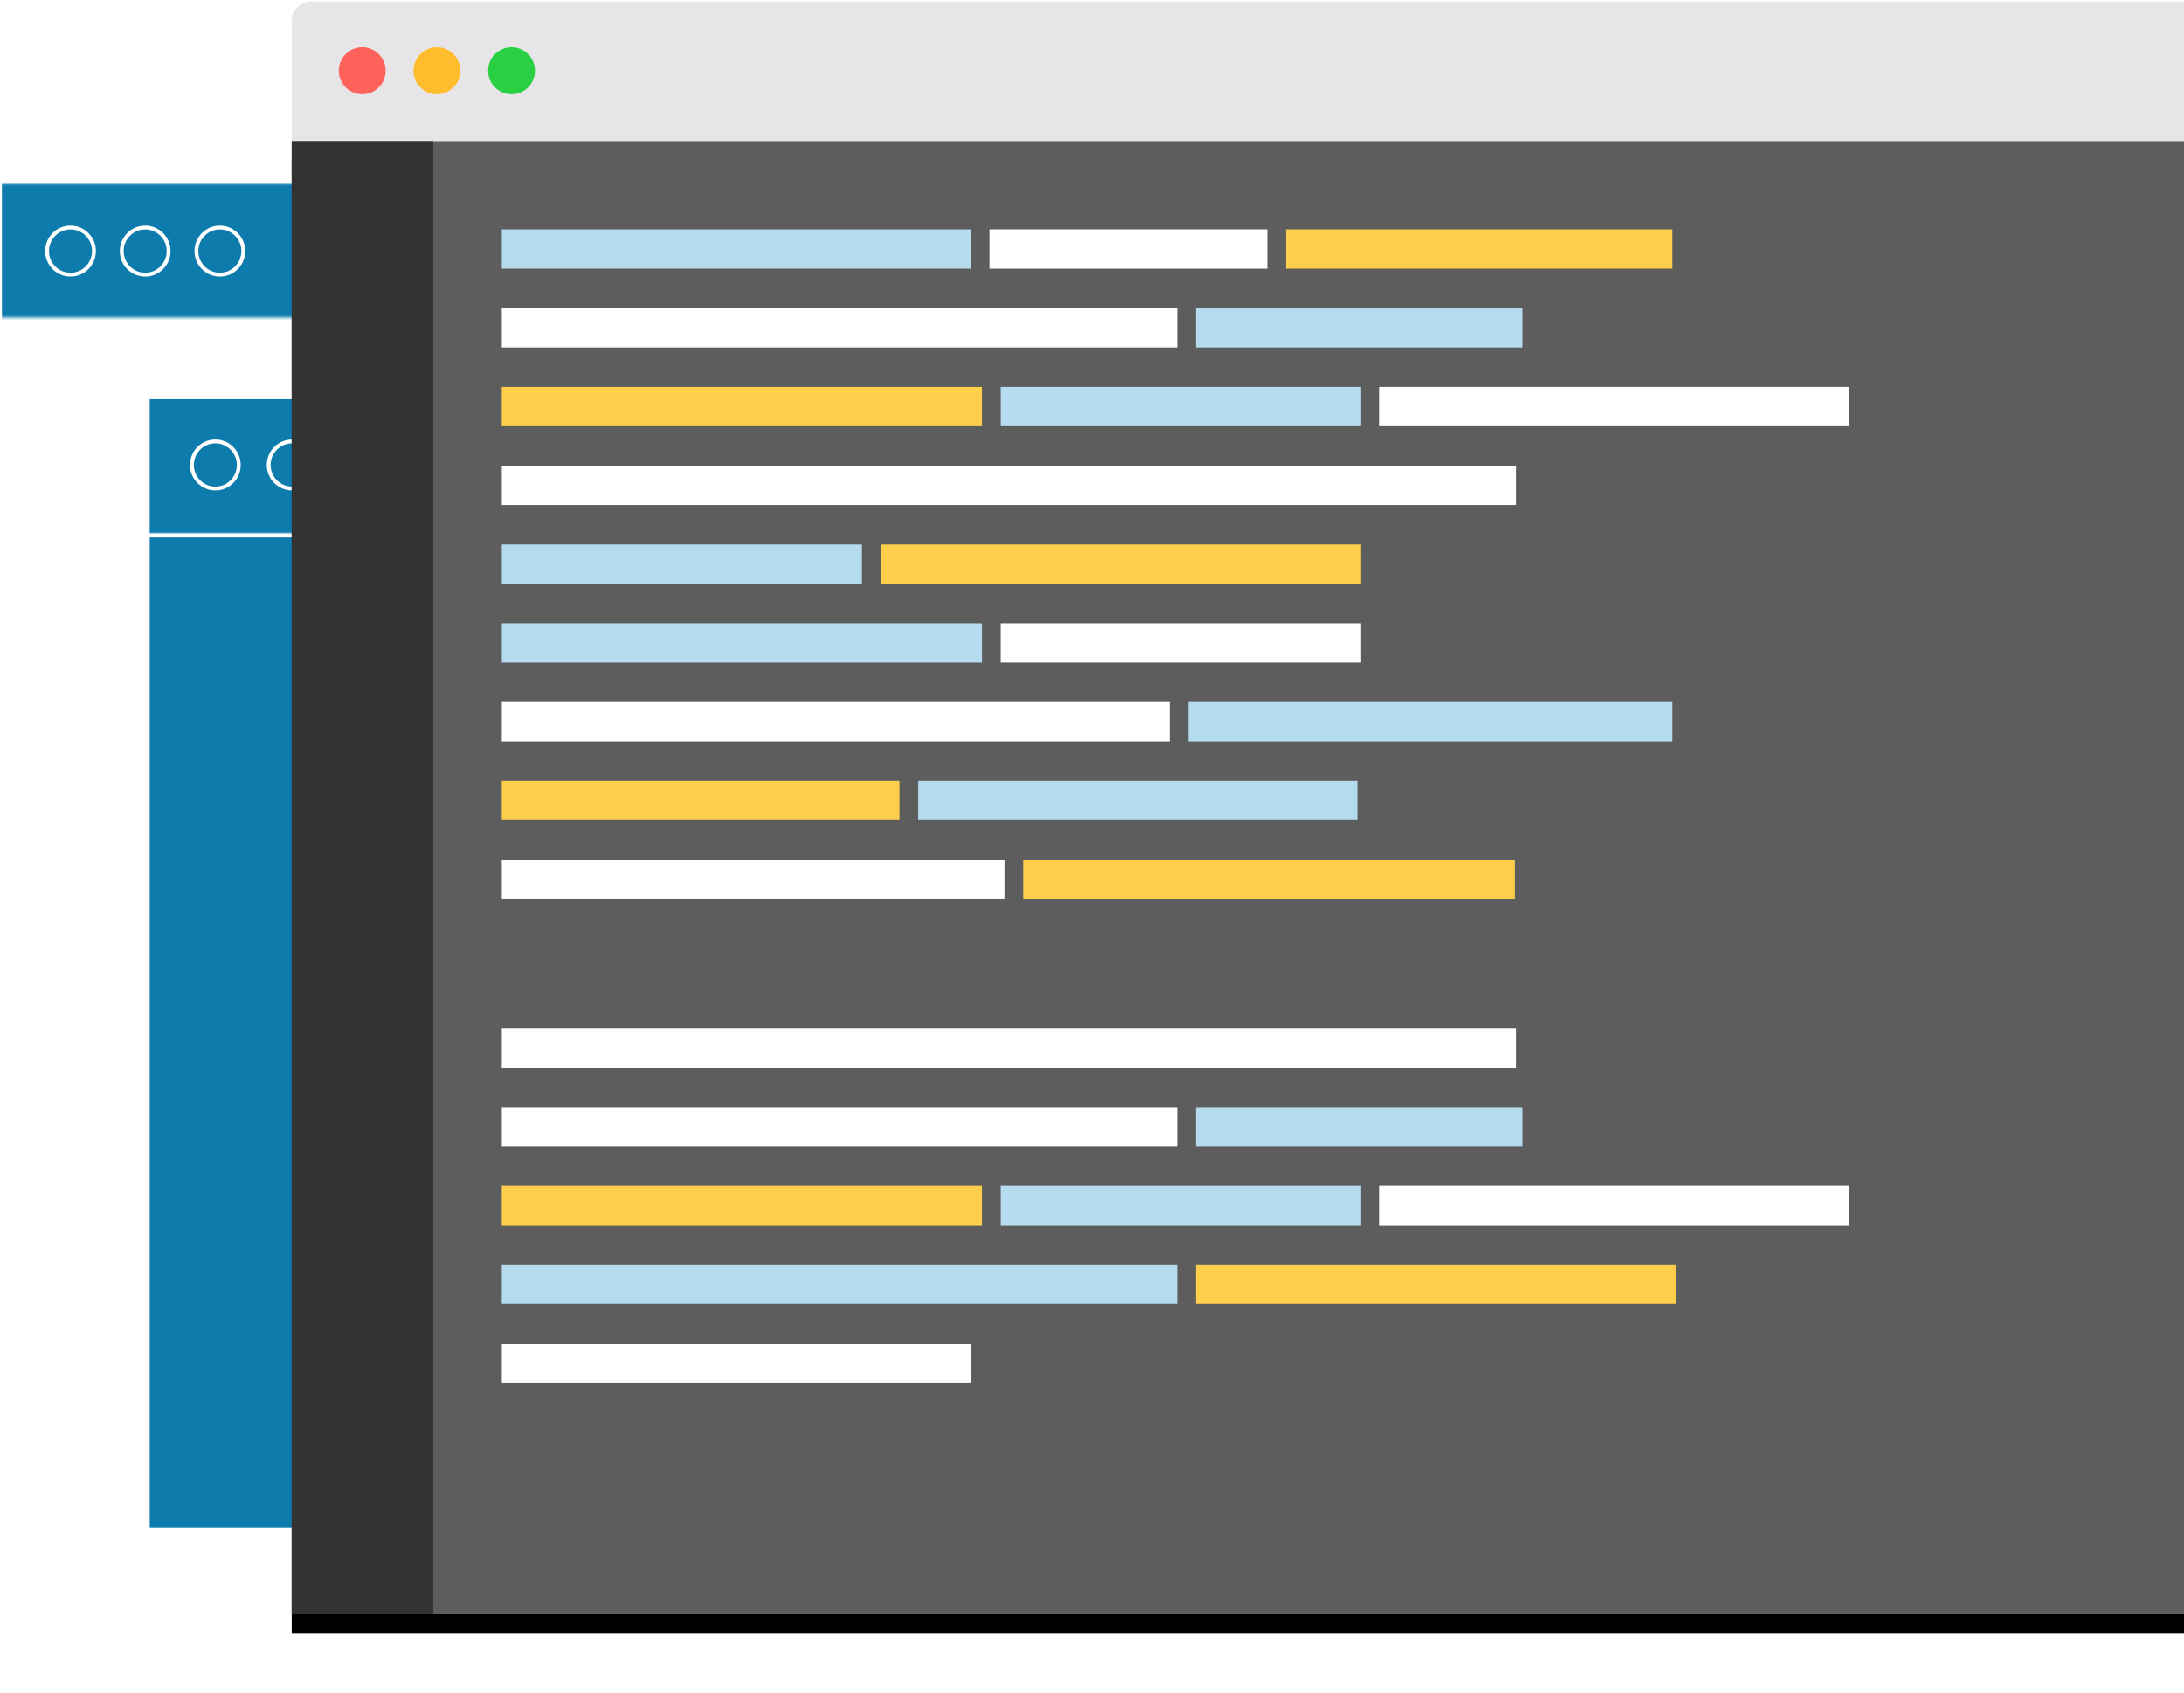 <svg width="569" height="441" viewBox="0 0 569 441" xmlns="http://www.w3.org/2000/svg" xmlns:xlink="http://www.w3.org/1999/xlink"><title>windows</title><desc>Created with Sketch.</desc><defs><path id="a" d="M0 .39h688.857v36.361h-688.857z"/><mask id="e" x="0" y="0" width="688.857" height="36.361"><use xlink:href="#a"/></mask><path id="b" d="M0 35.752h688.857v284.647h-688.857z"/><mask id="f" x="0" y="0" width="688.857" height="284.647"><use xlink:href="#b"/></mask><path id="c" d="M0 0h475v260h-475z"/><mask x="0" y="0" width="475" height="260"><use xlink:href="#c"/></mask><mask id="g" x="0" y="0" width="475" height="260"><use xlink:href="#c"/></mask><path id="d" d="M0 36v-36h532v36"/><mask id="i" x="0" y="0" width="532" height="36"><use xlink:href="#d"/></mask><path id="k" d="M0 420.458h644.354v-383.707h-644.354z"/><filter x="-50%" y="-50%" width="200%" height="200%" filterUnits="objectBoundingBox" id="j"><feOffset dy="5" in="SourceAlpha" result="shadowOffsetOuter1"/><feGaussianBlur stdDeviation="7.5" in="shadowOffsetOuter1" result="shadowBlurOuter1"/><feColorMatrix values="0 0 0 0 0.395 0 0 0 0 0.395 0 0 0 0 0.395 0 0 0 0.5 0" in="shadowBlurOuter1"/></filter></defs><g fill="none"><g transform="translate(0 47)" stroke="#fff"><use id="Rectangle-632" mask="url(#e)" fill="#0D7CAD" xlink:href="#a"/><use mask="url(#f)" xlink:href="#b"/><ellipse id="Oval-2" cx="57.279" cy="18.417" rx="6.106" ry="6.139"/><ellipse id="Oval-2-Copy" cx="37.824" cy="18.417" rx="6.106" ry="6.139"/><ellipse id="Oval-2-Copy-2" cx="18.369" cy="18.417" rx="6.106" ry="6.139"/></g><g transform="translate(38 103)"><g transform="translate(0 36)"><mask id="h"><use xlink:href="#c"/></mask><use mask="url(#g)" xlink:href="#c" stroke="#fff" stroke-width="2" fill="#0D7CAD"/><g mask="url(#h)" stroke="#fff" stroke-linecap="square"><path d="M-163.976 142.952l325.576-325.576"/><path d="M55.175 362.103l325.576-325.576"/><path d="M-120.043 186.886l325.576-325.576"/><path d="M99.108 406.036l325.576-325.576"/><path d="M-76.109 230.819l325.576-325.576"/><path d="M143.042 449.97l325.576-325.576"/><path d="M-32.176 274.753l325.576-325.576"/><path d="M186.975 493.903l325.576-325.576"/><path d="M11.758 318.686l325.576-325.576"/><path d="M230.909 537.837l325.576-325.576"/><path d="M-155.188 151.739l325.576-325.576"/><path d="M63.962 370.89l325.576-325.576"/><path d="M-111.255 195.672l325.576-325.576"/><path d="M107.896 414.823l325.576-325.576"/><path d="M-67.321 239.606l325.576-325.576"/><path d="M151.829 458.757l325.576-325.576"/><path d="M-23.388 283.539l325.576-325.576"/><path d="M195.763 502.69l325.576-325.576"/><path d="M20.546 327.473l325.576-325.576"/><path d="M239.696 546.624l325.576-325.576"/><path d="M-146.402 160.526l325.576-325.576"/><path d="M72.748 379.676l325.576-325.576"/><path d="M-102.468 204.459l325.576-325.576"/><path d="M116.681 423.61l325.576-325.576"/><path d="M-58.535 248.393l325.576-325.576"/><path d="M160.616 467.543l325.576-325.576"/><path d="M-14.601 292.326l325.576-325.576"/><path d="M204.55 511.477l325.576-325.576"/><path d="M29.332 336.26l325.576-325.576"/><path d="M248.483 555.41l325.576-325.576"/><path d="M-137.615 169.312l325.576-325.576"/><path d="M81.536 388.463l325.576-325.576"/><path d="M-93.682 213.246l325.576-325.576"/><path d="M125.469 432.397l325.576-325.576"/><path d="M-49.748 257.179l325.576-325.576"/><path d="M169.403 476.33l325.576-325.576"/><path d="M-5.814 301.113l325.576-325.576"/><path d="M213.336 520.264l325.576-325.576"/><path d="M38.119 345.046l325.576-325.576"/><path d="M257.27 564.197l325.576-325.576"/><path d="M-128.828 178.099l325.576-325.576"/><path d="M90.322 397.25l325.576-325.576"/><path d="M-84.895 222.033l325.576-325.576"/><path d="M134.256 441.183l325.576-325.576"/><path d="M-40.961 265.966l325.576-325.576"/><path d="M178.189 485.117l325.576-325.576"/><path d="M2.972 309.9l325.576-325.576"/><path d="M222.123 529.05l325.576-325.576"/><path d="M46.906 353.833l325.576-325.576"/><path d="M266.056 572.984l325.576-325.576"/></g></g><use stroke="#fff" mask="url(#i)" stroke-width="2" fill="#0D7CAD" xlink:href="#d"/><ellipse id="Oval-2" stroke="#fff" cx="18.106" cy="18.139" rx="6.106" ry="6.139"/><ellipse stroke="#fff" cx="38.106" cy="18.139" rx="6.106" ry="6.139"/><ellipse stroke="#fff" cx="58.106" cy="18.139" rx="6.106" ry="6.139"/></g><g transform="translate(76 0)"><rect fill="#E7E5E7" y=".39" width="529.953" height="41.355" rx="5"/><g><use fill="#000" filter="url(#j)" xlink:href="#k"/><use fill="#5D5D5D" xlink:href="#k"/></g><path fill="#B5DBEF" d="M54.735 59.757h122.176v10.231h-122.176z"/><path fill="#B5DBEF" d="M54.735 329.522h175.933v10.231h-175.933z"/><path fill="#B5DBEF" d="M54.735 162.385h125.108v10.231h-125.108z"/><path fill="#FFCE4B" d="M54.735 100.809h125.108v10.231h-125.108z"/><path fill="#FFCE4B" d="M54.735 308.996h125.108v10.231h-125.108z"/><path fill="#FFCE4B" d="M54.735 203.436h103.605v10.231h-103.605z"/><path fill="#FFCE4B" d="M190.594 223.962h128.04v10.231h-128.04z"/><path fill="#fff" d="M54.735 121.334h264.179v10.231h-264.179z"/><path fill="#fff" d="M54.735 267.945h264.179v10.231h-264.179z"/><path fill="#fff" d="M54.735 350.047h122.176v10.231h-122.176z"/><path fill="#fff" d="M54.735 223.962h130.973v10.231h-130.973z"/><path fill="#fff" d="M54.735 80.283h175.933v10.231h-175.933z"/><path fill="#fff" d="M54.735 288.471h175.933v10.231h-175.933z"/><path fill="#fff" d="M54.735 182.911h173.979v10.231h-173.979z"/><path fill="#fff" d="M181.798 59.757h72.328v10.231h-72.328z"/><path fill="#fff" d="M184.73 162.385h93.831v10.231h-93.831z"/><path fill="#B5DBEF" d="M184.73 100.809h93.831v10.231h-93.831z"/><path fill="#B5DBEF" d="M184.73 308.996h93.831v10.231h-93.831z"/><path fill="#B5DBEF" d="M163.227 203.436h114.357v10.231h-114.357z"/><path fill="#B5DBEF" d="M54.735 141.86h93.831v10.231h-93.831z"/><path fill="#FFCE4B" d="M259.013 59.757h100.673v10.231h-100.673z"/><path fill="#FFCE4B" d="M235.555 329.522h125.108v10.231h-125.108z"/><path fill="#fff" d="M283.448 100.809h122.176v10.231h-122.176z"/><path fill="#fff" d="M283.448 308.996h122.176v10.231h-122.176z"/><path fill="#FFCE4B" d="M153.453 141.86h125.108v10.231h-125.108z"/><path fill="#B5DBEF" d="M235.555 80.283h85.034v10.231h-85.034z"/><path fill="#B5DBEF" d="M235.555 288.471h85.034v10.231h-85.034z"/><path fill="#B5DBEF" d="M233.6 182.911h126.086v10.231h-126.086z"/><ellipse fill="#2AD043" cx="57.279" cy="18.417" rx="6.106" ry="6.139"/><ellipse fill="#FFBD2E" cx="37.824" cy="18.417" rx="6.106" ry="6.139"/><ellipse fill="#FF625A" cx="18.369" cy="18.417" rx="6.106" ry="6.139"/><path fill="#333" d="M0 36.752h36.862v383.707h-36.862z"/></g></g></svg>